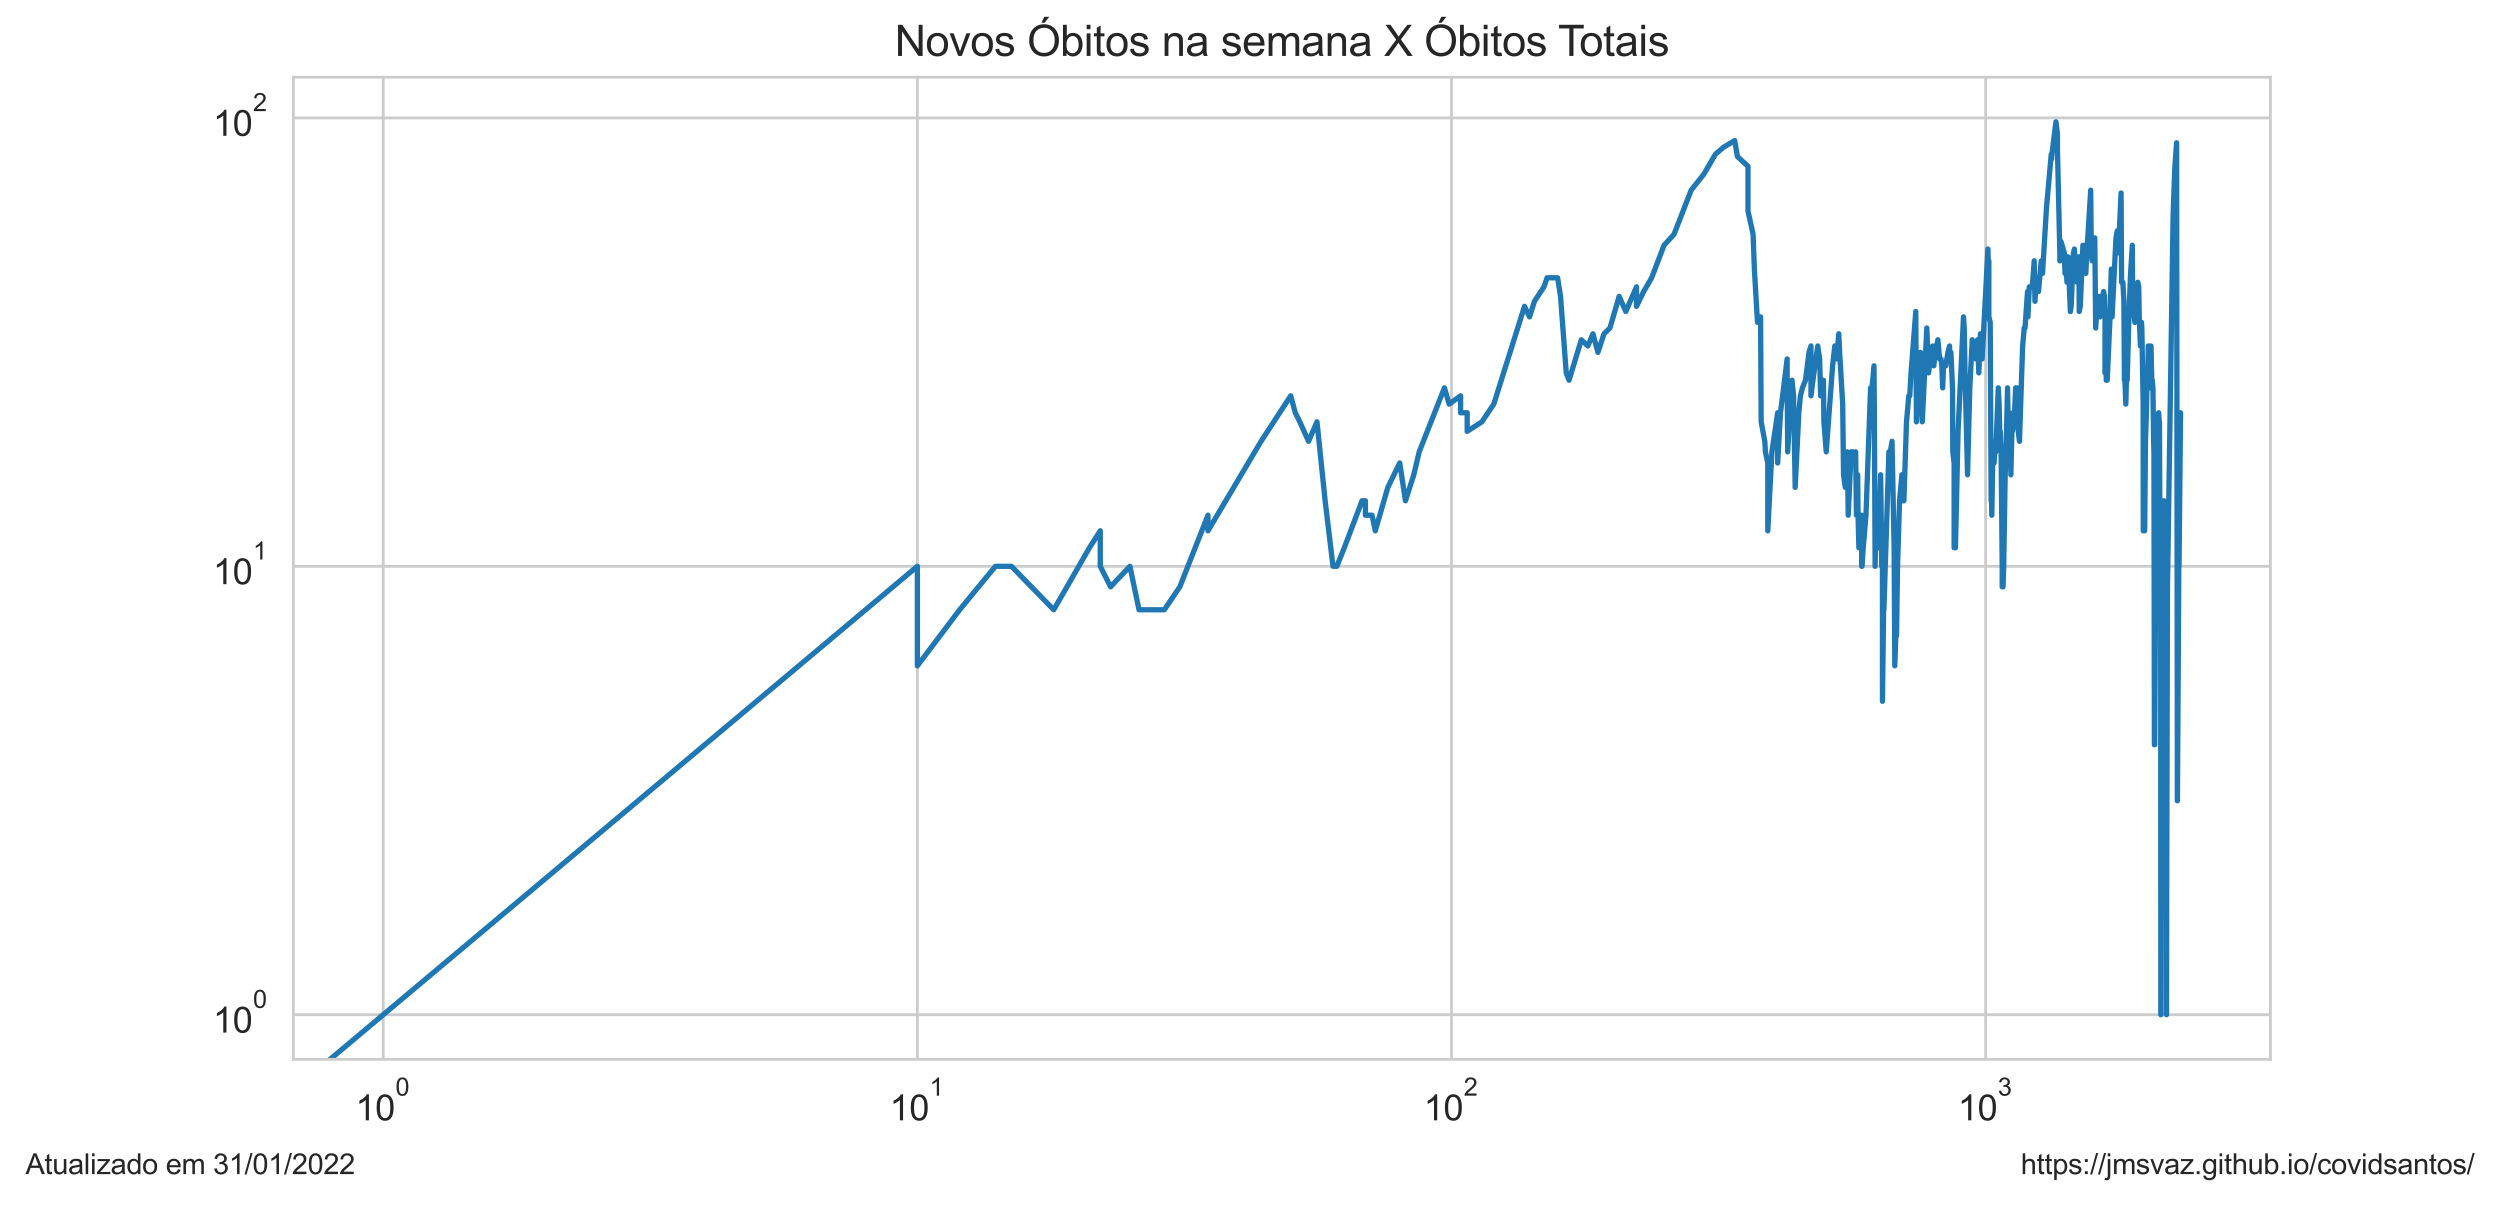 <?xml version="1.0" encoding="utf-8" standalone="no"?>
<!DOCTYPE svg PUBLIC "-//W3C//DTD SVG 1.1//EN"
  "http://www.w3.org/Graphics/SVG/1.1/DTD/svg11.dtd">
<svg xmlns:xlink="http://www.w3.org/1999/xlink" width="705.6pt" height="340.273pt" viewBox="0 0 705.6 340.273" xmlns="http://www.w3.org/2000/svg" version="1.1">
 <defs>
  <style type="text/css">*{stroke-linejoin: round; stroke-linecap: butt}</style>
 </defs>
 <g id="figure_1">
  <g id="patch_1">
   <path d="M 0 340.273 
L 705.6 340.273 
L 705.6 0 
L 0 0 
z
" style="fill: #ffffff"/>
  </g>
  <g id="axes_1">
   <g id="patch_2">
    <path d="M 82.8 298.989 
L 640.8 298.989 
L 640.8 21.789 
L 82.8 21.789 
z
" style="fill: #ffffff"/>
   </g>
   <g id="matplotlib.axis_1">
    <g id="xtick_1">
     <g id="line2d_1">
      <path d="M 108.164 298.989 
L 108.164 21.789 
" clip-path="url(#p5c079006e7)" style="fill: none; stroke: #cccccc; stroke-width: 0.8; stroke-linecap: round"/>
     </g>
     <g id="text_1">
      <!-- $\mathdefault{10^{0}}$ -->
      <g style="fill: #262626" transform="translate(100.314 316.302)scale(0.1 -0.1)">
       <defs>
        <path id="ArialMT-31" d="M 2384 0 
L 1822 0 
L 1822 3584 
Q 1619 3391 1289 3197 
Q 959 3003 697 2906 
L 697 3450 
Q 1169 3672 1522 3987 
Q 1875 4303 2022 4600 
L 2384 4600 
L 2384 0 
z
" transform="scale(0.016)"/>
        <path id="ArialMT-30" d="M 266 2259 
Q 266 3072 433 3567 
Q 600 4063 929 4331 
Q 1259 4600 1759 4600 
Q 2128 4600 2406 4451 
Q 2684 4303 2865 4023 
Q 3047 3744 3150 3342 
Q 3253 2941 3253 2259 
Q 3253 1453 3087 958 
Q 2922 463 2592 192 
Q 2263 -78 1759 -78 
Q 1097 -78 719 397 
Q 266 969 266 2259 
z
M 844 2259 
Q 844 1131 1108 757 
Q 1372 384 1759 384 
Q 2147 384 2411 759 
Q 2675 1134 2675 2259 
Q 2675 3391 2411 3762 
Q 2147 4134 1753 4134 
Q 1366 4134 1134 3806 
Q 844 3388 844 2259 
z
" transform="scale(0.016)"/>
       </defs>
       <use xlink:href="#ArialMT-31" transform="translate(0 0.994)"/>
       <use xlink:href="#ArialMT-30" transform="translate(55.615 0.994)"/>
       <use xlink:href="#ArialMT-30" transform="translate(112.973 70.688)scale(0.7)"/>
      </g>
     </g>
    </g>
    <g id="xtick_2">
     <g id="line2d_2">
      <path d="M 258.917 298.989 
L 258.917 21.789 
" clip-path="url(#p5c079006e7)" style="fill: none; stroke: #cccccc; stroke-width: 0.8; stroke-linecap: round"/>
     </g>
     <g id="text_2">
      <!-- $\mathdefault{10^{1}}$ -->
      <g style="fill: #262626" transform="translate(251.067 316.302)scale(0.1 -0.1)">
       <use xlink:href="#ArialMT-31" transform="translate(0 0.994)"/>
       <use xlink:href="#ArialMT-30" transform="translate(55.615 0.994)"/>
       <use xlink:href="#ArialMT-31" transform="translate(112.973 70.688)scale(0.7)"/>
      </g>
     </g>
    </g>
    <g id="xtick_3">
     <g id="line2d_3">
      <path d="M 409.67 298.989 
L 409.67 21.789 
" clip-path="url(#p5c079006e7)" style="fill: none; stroke: #cccccc; stroke-width: 0.8; stroke-linecap: round"/>
     </g>
     <g id="text_3">
      <!-- $\mathdefault{10^{2}}$ -->
      <g style="fill: #262626" transform="translate(401.82 316.302)scale(0.1 -0.1)">
       <defs>
        <path id="ArialMT-32" d="M 3222 541 
L 3222 0 
L 194 0 
Q 188 203 259 391 
Q 375 700 629 1000 
Q 884 1300 1366 1694 
Q 2113 2306 2375 2664 
Q 2638 3022 2638 3341 
Q 2638 3675 2398 3904 
Q 2159 4134 1775 4134 
Q 1369 4134 1125 3890 
Q 881 3647 878 3216 
L 300 3275 
Q 359 3922 746 4261 
Q 1134 4600 1788 4600 
Q 2447 4600 2831 4234 
Q 3216 3869 3216 3328 
Q 3216 3053 3103 2787 
Q 2991 2522 2730 2228 
Q 2469 1934 1863 1422 
Q 1356 997 1212 845 
Q 1069 694 975 541 
L 3222 541 
z
" transform="scale(0.016)"/>
       </defs>
       <use xlink:href="#ArialMT-31" transform="translate(0 0.994)"/>
       <use xlink:href="#ArialMT-30" transform="translate(55.615 0.994)"/>
       <use xlink:href="#ArialMT-32" transform="translate(112.973 70.688)scale(0.7)"/>
      </g>
     </g>
    </g>
    <g id="xtick_4">
     <g id="line2d_4">
      <path d="M 560.423 298.989 
L 560.423 21.789 
" clip-path="url(#p5c079006e7)" style="fill: none; stroke: #cccccc; stroke-width: 0.8; stroke-linecap: round"/>
     </g>
     <g id="text_4">
      <!-- $\mathdefault{10^{3}}$ -->
      <g style="fill: #262626" transform="translate(552.573 316.302)scale(0.1 -0.1)">
       <defs>
        <path id="ArialMT-33" d="M 269 1209 
L 831 1284 
Q 928 806 1161 595 
Q 1394 384 1728 384 
Q 2125 384 2398 659 
Q 2672 934 2672 1341 
Q 2672 1728 2419 1979 
Q 2166 2231 1775 2231 
Q 1616 2231 1378 2169 
L 1441 2663 
Q 1497 2656 1531 2656 
Q 1891 2656 2178 2843 
Q 2466 3031 2466 3422 
Q 2466 3731 2256 3934 
Q 2047 4138 1716 4138 
Q 1388 4138 1169 3931 
Q 950 3725 888 3313 
L 325 3413 
Q 428 3978 793 4289 
Q 1159 4600 1703 4600 
Q 2078 4600 2393 4439 
Q 2709 4278 2876 4000 
Q 3044 3722 3044 3409 
Q 3044 3113 2884 2869 
Q 2725 2625 2413 2481 
Q 2819 2388 3044 2092 
Q 3269 1797 3269 1353 
Q 3269 753 2831 336 
Q 2394 -81 1725 -81 
Q 1122 -81 723 278 
Q 325 638 269 1209 
z
" transform="scale(0.016)"/>
       </defs>
       <use xlink:href="#ArialMT-31" transform="translate(0 0.994)"/>
       <use xlink:href="#ArialMT-30" transform="translate(55.615 0.994)"/>
       <use xlink:href="#ArialMT-33" transform="translate(112.973 70.688)scale(0.7)"/>
      </g>
     </g>
    </g>
    <g id="xtick_5"/>
    <g id="xtick_6"/>
    <g id="xtick_7"/>
    <g id="xtick_8"/>
    <g id="xtick_9"/>
    <g id="xtick_10"/>
    <g id="xtick_11"/>
    <g id="xtick_12"/>
    <g id="xtick_13"/>
    <g id="xtick_14"/>
    <g id="xtick_15"/>
    <g id="xtick_16"/>
    <g id="xtick_17"/>
    <g id="xtick_18"/>
    <g id="xtick_19"/>
    <g id="xtick_20"/>
    <g id="xtick_21"/>
    <g id="xtick_22"/>
    <g id="xtick_23"/>
    <g id="xtick_24"/>
    <g id="xtick_25"/>
    <g id="xtick_26"/>
    <g id="xtick_27"/>
    <g id="xtick_28"/>
    <g id="xtick_29"/>
    <g id="xtick_30"/>
    <g id="xtick_31"/>
    <g id="xtick_32"/>
    <g id="xtick_33"/>
   </g>
   <g id="matplotlib.axis_2">
    <g id="ytick_1">
     <g id="line2d_5">
      <path d="M 82.8 286.389 
L 640.8 286.389 
" clip-path="url(#p5c079006e7)" style="fill: none; stroke: #cccccc; stroke-width: 0.8; stroke-linecap: round"/>
     </g>
     <g id="text_5">
      <!-- $\mathdefault{10^{0}}$ -->
      <g style="fill: #262626" transform="translate(60.1 291.546)scale(0.1 -0.1)">
       <use xlink:href="#ArialMT-31" transform="translate(0 0.994)"/>
       <use xlink:href="#ArialMT-30" transform="translate(55.615 0.994)"/>
       <use xlink:href="#ArialMT-30" transform="translate(112.973 70.688)scale(0.7)"/>
      </g>
     </g>
    </g>
    <g id="ytick_2">
     <g id="line2d_6">
      <path d="M 82.8 159.834 
L 640.8 159.834 
" clip-path="url(#p5c079006e7)" style="fill: none; stroke: #cccccc; stroke-width: 0.8; stroke-linecap: round"/>
     </g>
     <g id="text_6">
      <!-- $\mathdefault{10^{1}}$ -->
      <g style="fill: #262626" transform="translate(60.1 164.99)scale(0.1 -0.1)">
       <use xlink:href="#ArialMT-31" transform="translate(0 0.994)"/>
       <use xlink:href="#ArialMT-30" transform="translate(55.615 0.994)"/>
       <use xlink:href="#ArialMT-31" transform="translate(112.973 70.688)scale(0.7)"/>
      </g>
     </g>
    </g>
    <g id="ytick_3">
     <g id="line2d_7">
      <path d="M 82.8 33.279 
L 640.8 33.279 
" clip-path="url(#p5c079006e7)" style="fill: none; stroke: #cccccc; stroke-width: 0.8; stroke-linecap: round"/>
     </g>
     <g id="text_7">
      <!-- $\mathdefault{10^{2}}$ -->
      <g style="fill: #262626" transform="translate(60.1 38.435)scale(0.1 -0.1)">
       <use xlink:href="#ArialMT-31" transform="translate(0 0.994)"/>
       <use xlink:href="#ArialMT-30" transform="translate(55.615 0.994)"/>
       <use xlink:href="#ArialMT-32" transform="translate(112.973 70.688)scale(0.7)"/>
      </g>
     </g>
    </g>
    <g id="ytick_4"/>
    <g id="ytick_5"/>
    <g id="ytick_6"/>
    <g id="ytick_7"/>
    <g id="ytick_8"/>
    <g id="ytick_9"/>
    <g id="ytick_10"/>
    <g id="ytick_11"/>
    <g id="ytick_12"/>
    <g id="ytick_13"/>
    <g id="ytick_14"/>
    <g id="ytick_15"/>
    <g id="ytick_16"/>
    <g id="ytick_17"/>
    <g id="ytick_18"/>
    <g id="ytick_19"/>
    <g id="ytick_20"/>
    <g id="ytick_21"/>
   </g>
   <g id="line2d_8">
    <path d="M 42.786 341.273 
L 258.917 159.834 
L 258.917 187.91 
L 270.853 172.099 
L 280.946 159.834 
L 280.946 159.834 
L 285.463 159.834 
L 297.4 172.099 
L 307.492 154.596 
L 310.538 149.813 
L 310.538 159.834 
L 313.448 165.625 
L 313.448 165.625 
L 318.907 159.834 
L 321.475 172.099 
L 328.625 172.099 
L 332.991 165.625 
L 340.937 145.414 
L 340.937 149.813 
L 340.937 149.813 
L 355.919 124.556 
L 364.288 111.716 
L 365.585 116.499 
L 366.856 119.056 
L 369.327 124.556 
L 371.708 119.056 
L 374.006 141.341 
L 376.225 159.834 
L 377.307 159.834 
L 379.42 154.596 
L 384.42 141.341 
L 385.376 141.341 
L 385.376 145.414 
L 387.246 145.414 
L 388.162 149.813 
L 391.702 137.549 
L 395.06 130.67 
L 396.677 141.341 
L 399.029 134.002 
L 400.552 127.528 
L 407.675 109.473 
L 409.012 114.056 
L 412.237 111.716 
L 412.237 116.499 
L 414.099 116.499 
L 414.099 121.737 
L 418.248 119.056 
L 421.606 114.056 
L 430.281 86.46 
L 431.699 89.431 
L 433.087 85.032 
L 435.778 80.959 
L 436.651 78.402 
L 439.618 78.402 
L 440.441 83.64 
L 442.058 105.243 
L 442.852 107.317 
L 446.308 95.905 
L 448.153 97.65 
L 449.592 94.214 
L 451 99.452 
L 452.718 94.214 
L 454.393 92.573 
L 456.986 83.64 
L 458.866 87.925 
L 461.883 80.959 
L 461.883 86.46 
L 463.916 82.283 
L 466.164 78.402 
L 469.66 69.22 
L 472.479 66.137 
L 477.313 53.673 
L 480.939 49.091 
L 480.939 49.091 
L 484.165 43.52 
L 486.433 41.569 
L 489.599 39.684 
L 490.367 44.186 
L 493.352 46.935 
L 493.352 59.553 
L 493.352 59.553 
L 494.795 66.137 
L 495.151 75.959 
L 496.032 90.98 
L 496.901 89.431 
L 497.074 119.056 
L 497.074 119.056 
L 498.099 124.556 
L 498.269 127.528 
L 498.942 130.67 
L 498.942 149.813 
L 500.104 127.528 
L 500.104 127.528 
L 501.729 116.499 
L 501.729 130.67 
L 502.526 116.499 
L 504.401 101.315 
L 504.401 105.243 
L 504.401 105.243 
L 504.555 127.528 
L 505.014 119.056 
L 505.773 107.317 
L 506.224 111.716 
L 506.672 137.549 
L 507.705 116.499 
L 507.705 116.499 
L 508.143 111.716 
L 508.723 109.473 
L 509.582 107.317 
L 510.571 99.452 
L 511.13 97.65 
L 511.13 111.716 
L 511.13 111.716 
L 511.958 105.243 
L 513.047 97.65 
L 513.585 101.315 
L 513.852 111.716 
L 514.516 109.473 
L 514.516 109.473 
L 514.647 107.317 
L 514.779 119.056 
L 515.433 127.528 
L 517.231 103.244 
L 517.861 97.65 
L 518.36 99.452 
L 518.36 99.452 
L 518.36 101.315 
L 518.98 94.214 
L 519.226 99.452 
L 520.08 114.056 
L 520.322 134.002 
L 520.322 134.002 
L 520.804 137.549 
L 521.4 127.528 
L 521.638 145.414 
L 522.461 127.528 
L 522.461 127.528 
L 522.927 127.528 
L 523.39 130.67 
L 523.735 127.528 
L 523.964 145.414 
L 524.306 134.002 
L 524.419 145.414 
L 524.646 154.596 
L 525.209 145.414 
L 525.209 149.813 
L 525.433 145.414 
L 525.433 159.834 
L 525.544 159.834 
L 525.878 154.596 
L 526.65 145.414 
L 527.953 109.473 
L 528.168 109.473 
L 528.168 109.473 
L 528.168 111.716 
L 528.914 103.244 
L 529.019 116.499 
L 529.231 159.834 
L 529.231 159.834 
L 529.441 149.813 
L 530.069 154.596 
L 530.276 149.813 
L 530.793 134.002 
L 530.896 141.341 
L 531.101 159.834 
L 531.306 159.834 
L 531.306 197.931 
L 531.713 165.625 
L 531.713 172.099 
L 533.119 127.528 
L 533.416 130.67 
L 533.416 130.67 
L 533.515 127.528 
L 534.007 124.556 
L 534.593 154.596 
L 534.787 187.91 
L 535.077 179.438 
L 535.269 179.438 
L 535.557 159.834 
L 536.129 141.341 
L 536.79 134.002 
L 536.79 141.341 
L 536.883 141.341 
L 537.351 141.341 
L 538.092 119.056 
L 538.733 111.716 
L 539.006 111.716 
L 539.006 111.716 
L 539.368 105.243 
L 540.709 87.925 
L 540.886 119.056 
L 540.886 119.056 
L 542.023 99.452 
L 542.541 119.056 
L 543.819 92.573 
L 543.819 92.573 
L 544.323 105.243 
L 545.072 99.452 
L 545.485 97.65 
L 545.813 103.244 
L 546.302 97.65 
L 546.302 99.452 
L 546.302 99.452 
L 546.949 95.905 
L 547.43 101.315 
L 547.828 101.315 
L 548.065 103.244 
L 548.302 109.473 
L 548.538 103.244 
L 549.163 103.244 
L 549.782 99.452 
L 550.243 97.65 
L 550.319 101.315 
L 550.624 99.452 
L 551.079 109.473 
L 551.154 127.528 
L 551.53 130.67 
L 551.53 154.596 
L 551.53 154.596 
L 551.904 154.596 
L 552.646 121.737 
L 554.176 89.431 
L 554.176 89.431 
L 554.392 92.573 
L 554.607 105.243 
L 555.318 134.002 
L 555.952 109.473 
L 555.952 109.473 
L 556.65 95.905 
L 556.719 99.452 
L 557.477 97.65 
L 557.682 101.315 
L 558.158 95.905 
L 558.158 95.905 
L 558.496 105.243 
L 558.966 94.214 
L 559.433 101.315 
L 561.074 70.288 
L 561.204 75.959 
L 561.333 73.62 
L 561.333 73.62 
L 561.333 89.431 
L 561.719 90.98 
L 561.975 141.341 
L 562.103 141.341 
L 562.167 145.414 
L 562.167 145.414 
L 562.421 130.67 
L 562.801 130.67 
L 563.179 124.556 
L 563.305 124.556 
L 563.305 127.528 
L 563.305 127.528 
L 563.99 109.473 
L 564.238 114.056 
L 564.484 124.556 
L 564.546 121.737 
L 564.546 121.737 
L 564.791 127.528 
L 565.097 159.834 
L 565.097 165.625 
L 565.097 165.625 
L 565.34 165.625 
L 565.522 159.834 
L 565.945 134.002 
L 566.185 127.528 
L 566.603 109.473 
L 566.603 109.473 
L 566.782 119.056 
L 567.255 116.499 
L 567.432 119.056 
L 567.549 134.002 
L 567.549 134.002 
L 567.842 121.737 
L 567.959 121.737 
L 568.482 119.056 
L 568.886 109.473 
L 569.001 109.473 
L 569.001 109.473 
L 569.116 116.499 
L 569.402 109.473 
L 569.63 121.737 
L 569.97 124.556 
L 570.87 97.65 
L 571.315 92.573 
L 571.536 92.573 
L 572.25 82.283 
L 572.359 89.431 
L 572.74 80.959 
L 573.602 80.959 
L 574.136 73.62 
L 574.348 85.032 
L 574.717 78.402 
L 574.927 82.283 
L 575.346 82.283 
L 576.123 73.62 
L 576.483 77.167 
L 577.6 58.673 
L 578.946 43.52 
L 579.044 44.861 
L 579.143 43.52 
L 580.265 34.389 
L 580.698 37.862 
L 580.698 42.211 
L 581.367 71.376 
L 581.367 73.62 
L 581.699 68.173 
L 582.639 71.376 
L 582.825 77.167 
L 582.918 74.777 
L 583.15 75.959 
L 583.381 79.665 
L 583.657 72.486 
L 583.84 75.959 
L 584.342 87.925 
L 584.569 86.46 
L 585.199 71.376 
L 585.468 70.288 
L 585.869 77.167 
L 586.267 79.665 
L 586.75 72.486 
L 586.838 87.925 
L 587.143 86.46 
L 587.879 69.22 
L 588.008 69.22 
L 588.094 70.288 
L 588.479 70.288 
L 588.692 77.167 
L 588.989 71.376 
L 590.08 53.673 
L 590.246 70.288 
L 590.495 73.62 
L 590.743 72.486 
L 591.235 67.146 
L 591.48 92.573 
L 591.765 87.925 
L 591.846 85.032 
L 592.088 85.032 
L 592.37 83.64 
L 592.691 89.431 
L 593.05 85.032 
L 593.209 87.925 
L 593.447 83.64 
L 593.723 82.283 
L 593.959 83.64 
L 594.115 89.431 
L 594.115 105.243 
L 594.311 103.244 
L 594.467 99.452 
L 594.467 107.317 
L 594.739 107.317 
L 595.471 90.98 
L 595.891 75.959 
L 596.043 77.167 
L 596.119 89.431 
L 597.211 67.146 
L 597.583 65.147 
L 597.768 71.376 
L 598.027 68.173 
L 598.027 68.173 
L 598.651 54.476 
L 598.797 79.665 
L 599.16 79.665 
L 599.449 85.032 
L 599.449 85.032 
L 599.593 107.317 
L 599.737 107.317 
L 599.988 114.056 
L 600.309 101.315 
L 600.38 107.317 
L 600.38 107.317 
L 600.912 87.925 
L 601.334 77.167 
L 601.822 69.22 
L 601.892 79.665 
L 601.892 79.665 
L 602.204 87.925 
L 602.549 90.98 
L 603.063 89.431 
L 603.369 79.665 
L 603.369 79.665 
L 603.641 80.959 
L 603.776 89.431 
L 604.113 97.65 
L 604.414 90.98 
L 604.515 92.573 
L 604.515 92.573 
L 604.881 114.056 
L 604.914 149.813 
L 604.914 149.813 
L 605.08 145.414 
L 605.146 149.813 
L 605.311 149.813 
L 605.541 124.556 
L 605.541 124.556 
L 605.804 116.499 
L 606.033 105.243 
L 606.098 109.473 
L 606.326 97.65 
L 606.552 97.65 
L 606.552 97.65 
L 606.617 109.473 
L 606.843 109.473 
L 607.1 97.65 
L 607.357 109.473 
L 607.357 109.473 
L 607.452 107.317 
L 607.644 109.473 
L 607.834 124.556 
L 607.93 127.528 
L 607.93 127.528 
L 608.025 187.91 
L 608.056 210.196 
L 608.119 197.931 
L 608.151 197.931 
L 608.151 210.196 
L 608.466 149.813 
L 608.78 121.737 
L 608.842 130.67 
L 608.842 130.67 
L 609.247 116.499 
L 609.433 119.056 
L 609.495 119.056 
L 609.495 119.056 
L 609.681 172.099 
L 609.835 159.834 
L 609.865 286.389 
L 609.896 286.389 
L 610.08 210.196 
L 610.111 210.196 
L 610.111 210.196 
L 610.234 172.099 
L 610.264 187.91 
L 610.295 187.91 
L 610.295 187.91 
L 610.295 248.292 
L 610.325 248.292 
L 610.66 149.813 
L 610.752 141.341 
L 610.964 226.007 
L 611.024 210.196 
L 611.115 197.931 
L 611.115 226.007 
L 611.205 187.91 
L 611.416 159.834 
L 611.476 197.931 
L 611.476 286.389 
L 611.536 248.292 
L 611.746 165.625 
L 613.34 60.447 
L 613.806 47.644 
L 614.325 40.305 
L 614.526 210.196 
L 614.526 226.007 
L 614.554 226.007 
L 614.983 154.596 
L 615.011 159.834 
L 615.436 116.499 
L 615.436 116.499 
" clip-path="url(#p5c079006e7)" style="fill: none; stroke: #1f77b4; stroke-width: 1.5; stroke-linecap: round"/>
   </g>
   <g id="patch_3">
    <path d="M 82.8 298.989 
L 82.8 21.789 
" style="fill: none; stroke: #cccccc; stroke-width: 0.8; stroke-linejoin: miter; stroke-linecap: square"/>
   </g>
   <g id="patch_4">
    <path d="M 640.8 298.989 
L 640.8 21.789 
" style="fill: none; stroke: #cccccc; stroke-width: 0.8; stroke-linejoin: miter; stroke-linecap: square"/>
   </g>
   <g id="patch_5">
    <path d="M 82.8 298.989 
L 640.8 298.989 
" style="fill: none; stroke: #cccccc; stroke-width: 0.8; stroke-linejoin: miter; stroke-linecap: square"/>
   </g>
   <g id="patch_6">
    <path d="M 82.8 21.789 
L 640.8 21.789 
" style="fill: none; stroke: #cccccc; stroke-width: 0.8; stroke-linejoin: miter; stroke-linecap: square"/>
   </g>
   <g id="text_8">
    <!-- Novos Óbitos na semana X Óbitos Totais -->
    <g style="fill: #262626" transform="translate(252.528 15.789)scale(0.12 -0.12)">
     <defs>
      <path id="ArialMT-4e" d="M 488 0 
L 488 4581 
L 1109 4581 
L 3516 984 
L 3516 4581 
L 4097 4581 
L 4097 0 
L 3475 0 
L 1069 3600 
L 1069 0 
L 488 0 
z
" transform="scale(0.016)"/>
      <path id="ArialMT-6f" d="M 213 1659 
Q 213 2581 725 3025 
Q 1153 3394 1769 3394 
Q 2453 3394 2887 2945 
Q 3322 2497 3322 1706 
Q 3322 1066 3130 698 
Q 2938 331 2570 128 
Q 2203 -75 1769 -75 
Q 1072 -75 642 372 
Q 213 819 213 1659 
z
M 791 1659 
Q 791 1022 1069 705 
Q 1347 388 1769 388 
Q 2188 388 2466 706 
Q 2744 1025 2744 1678 
Q 2744 2294 2464 2611 
Q 2184 2928 1769 2928 
Q 1347 2928 1069 2612 
Q 791 2297 791 1659 
z
" transform="scale(0.016)"/>
      <path id="ArialMT-76" d="M 1344 0 
L 81 3319 
L 675 3319 
L 1388 1331 
Q 1503 1009 1600 663 
Q 1675 925 1809 1294 
L 2547 3319 
L 3125 3319 
L 1869 0 
L 1344 0 
z
" transform="scale(0.016)"/>
      <path id="ArialMT-73" d="M 197 991 
L 753 1078 
Q 800 744 1014 566 
Q 1228 388 1613 388 
Q 2000 388 2187 545 
Q 2375 703 2375 916 
Q 2375 1106 2209 1216 
Q 2094 1291 1634 1406 
Q 1016 1563 777 1677 
Q 538 1791 414 1992 
Q 291 2194 291 2438 
Q 291 2659 392 2848 
Q 494 3038 669 3163 
Q 800 3259 1026 3326 
Q 1253 3394 1513 3394 
Q 1903 3394 2198 3281 
Q 2494 3169 2634 2976 
Q 2775 2784 2828 2463 
L 2278 2388 
Q 2241 2644 2061 2787 
Q 1881 2931 1553 2931 
Q 1166 2931 1000 2803 
Q 834 2675 834 2503 
Q 834 2394 903 2306 
Q 972 2216 1119 2156 
Q 1203 2125 1616 2013 
Q 2213 1853 2448 1751 
Q 2684 1650 2818 1456 
Q 2953 1263 2953 975 
Q 2953 694 2789 445 
Q 2625 197 2315 61 
Q 2006 -75 1616 -75 
Q 969 -75 630 194 
Q 291 463 197 991 
z
" transform="scale(0.016)"/>
      <path id="ArialMT-20" transform="scale(0.016)"/>
      <path id="ArialMT-d3" d="M 309 2231 
Q 309 3372 921 4017 
Q 1534 4663 2503 4663 
Q 3138 4663 3647 4359 
Q 4156 4056 4423 3514 
Q 4691 2972 4691 2284 
Q 4691 1588 4409 1038 
Q 4128 488 3612 205 
Q 3097 -78 2500 -78 
Q 1853 -78 1343 234 
Q 834 547 571 1087 
Q 309 1628 309 2231 
z
M 934 2222 
Q 934 1394 1379 917 
Q 1825 441 2497 441 
Q 3181 441 3623 922 
Q 4066 1403 4066 2288 
Q 4066 2847 3877 3264 
Q 3688 3681 3323 3911 
Q 2959 4141 2506 4141 
Q 1863 4141 1398 3698 
Q 934 3256 934 2222 
z
M 2118 4883 
L 2533 5758 
L 3271 5758 
L 2583 4883 
L 2118 4883 
z
" transform="scale(0.016)"/>
      <path id="ArialMT-62" d="M 941 0 
L 419 0 
L 419 4581 
L 981 4581 
L 981 2947 
Q 1338 3394 1891 3394 
Q 2197 3394 2470 3270 
Q 2744 3147 2920 2923 
Q 3097 2700 3197 2384 
Q 3297 2069 3297 1709 
Q 3297 856 2875 390 
Q 2453 -75 1863 -75 
Q 1275 -75 941 416 
L 941 0 
z
M 934 1684 
Q 934 1088 1097 822 
Q 1363 388 1816 388 
Q 2184 388 2453 708 
Q 2722 1028 2722 1663 
Q 2722 2313 2464 2622 
Q 2206 2931 1841 2931 
Q 1472 2931 1203 2611 
Q 934 2291 934 1684 
z
" transform="scale(0.016)"/>
      <path id="ArialMT-69" d="M 425 3934 
L 425 4581 
L 988 4581 
L 988 3934 
L 425 3934 
z
M 425 0 
L 425 3319 
L 988 3319 
L 988 0 
L 425 0 
z
" transform="scale(0.016)"/>
      <path id="ArialMT-74" d="M 1650 503 
L 1731 6 
Q 1494 -44 1306 -44 
Q 1000 -44 831 53 
Q 663 150 594 308 
Q 525 466 525 972 
L 525 2881 
L 113 2881 
L 113 3319 
L 525 3319 
L 525 4141 
L 1084 4478 
L 1084 3319 
L 1650 3319 
L 1650 2881 
L 1084 2881 
L 1084 941 
Q 1084 700 1114 631 
Q 1144 563 1211 522 
Q 1278 481 1403 481 
Q 1497 481 1650 503 
z
" transform="scale(0.016)"/>
      <path id="ArialMT-6e" d="M 422 0 
L 422 3319 
L 928 3319 
L 928 2847 
Q 1294 3394 1984 3394 
Q 2284 3394 2536 3286 
Q 2788 3178 2913 3003 
Q 3038 2828 3088 2588 
Q 3119 2431 3119 2041 
L 3119 0 
L 2556 0 
L 2556 2019 
Q 2556 2363 2490 2533 
Q 2425 2703 2258 2804 
Q 2091 2906 1866 2906 
Q 1506 2906 1245 2678 
Q 984 2450 984 1813 
L 984 0 
L 422 0 
z
" transform="scale(0.016)"/>
      <path id="ArialMT-61" d="M 2588 409 
Q 2275 144 1986 34 
Q 1697 -75 1366 -75 
Q 819 -75 525 192 
Q 231 459 231 875 
Q 231 1119 342 1320 
Q 453 1522 633 1644 
Q 813 1766 1038 1828 
Q 1203 1872 1538 1913 
Q 2219 1994 2541 2106 
Q 2544 2222 2544 2253 
Q 2544 2597 2384 2738 
Q 2169 2928 1744 2928 
Q 1347 2928 1158 2789 
Q 969 2650 878 2297 
L 328 2372 
Q 403 2725 575 2942 
Q 747 3159 1072 3276 
Q 1397 3394 1825 3394 
Q 2250 3394 2515 3294 
Q 2781 3194 2906 3042 
Q 3031 2891 3081 2659 
Q 3109 2516 3109 2141 
L 3109 1391 
Q 3109 606 3145 398 
Q 3181 191 3288 0 
L 2700 0 
Q 2613 175 2588 409 
z
M 2541 1666 
Q 2234 1541 1622 1453 
Q 1275 1403 1131 1340 
Q 988 1278 909 1158 
Q 831 1038 831 891 
Q 831 666 1001 516 
Q 1172 366 1500 366 
Q 1825 366 2078 508 
Q 2331 650 2450 897 
Q 2541 1088 2541 1459 
L 2541 1666 
z
" transform="scale(0.016)"/>
      <path id="ArialMT-65" d="M 2694 1069 
L 3275 997 
Q 3138 488 2766 206 
Q 2394 -75 1816 -75 
Q 1088 -75 661 373 
Q 234 822 234 1631 
Q 234 2469 665 2931 
Q 1097 3394 1784 3394 
Q 2450 3394 2872 2941 
Q 3294 2488 3294 1666 
Q 3294 1616 3291 1516 
L 816 1516 
Q 847 969 1125 678 
Q 1403 388 1819 388 
Q 2128 388 2347 550 
Q 2566 713 2694 1069 
z
M 847 1978 
L 2700 1978 
Q 2663 2397 2488 2606 
Q 2219 2931 1791 2931 
Q 1403 2931 1139 2672 
Q 875 2413 847 1978 
z
" transform="scale(0.016)"/>
      <path id="ArialMT-6d" d="M 422 0 
L 422 3319 
L 925 3319 
L 925 2853 
Q 1081 3097 1340 3245 
Q 1600 3394 1931 3394 
Q 2300 3394 2536 3241 
Q 2772 3088 2869 2813 
Q 3263 3394 3894 3394 
Q 4388 3394 4653 3120 
Q 4919 2847 4919 2278 
L 4919 0 
L 4359 0 
L 4359 2091 
Q 4359 2428 4304 2576 
Q 4250 2725 4106 2815 
Q 3963 2906 3769 2906 
Q 3419 2906 3187 2673 
Q 2956 2441 2956 1928 
L 2956 0 
L 2394 0 
L 2394 2156 
Q 2394 2531 2256 2718 
Q 2119 2906 1806 2906 
Q 1569 2906 1367 2781 
Q 1166 2656 1075 2415 
Q 984 2175 984 1722 
L 984 0 
L 422 0 
z
" transform="scale(0.016)"/>
      <path id="ArialMT-58" d="M 28 0 
L 1800 2388 
L 238 4581 
L 959 4581 
L 1791 3406 
Q 2050 3041 2159 2844 
Q 2313 3094 2522 3366 
L 3444 4581 
L 4103 4581 
L 2494 2422 
L 4228 0 
L 3478 0 
L 2325 1634 
Q 2228 1775 2125 1941 
Q 1972 1691 1906 1597 
L 756 0 
L 28 0 
z
" transform="scale(0.016)"/>
      <path id="ArialMT-54" d="M 1659 0 
L 1659 4041 
L 150 4041 
L 150 4581 
L 3781 4581 
L 3781 4041 
L 2266 4041 
L 2266 0 
L 1659 0 
z
" transform="scale(0.016)"/>
     </defs>
     <use xlink:href="#ArialMT-4e"/>
     <use xlink:href="#ArialMT-6f" x="72.217"/>
     <use xlink:href="#ArialMT-76" x="127.832"/>
     <use xlink:href="#ArialMT-6f" x="177.832"/>
     <use xlink:href="#ArialMT-73" x="233.447"/>
     <use xlink:href="#ArialMT-20" x="283.447"/>
     <use xlink:href="#ArialMT-d3" x="311.23"/>
     <use xlink:href="#ArialMT-62" x="389.014"/>
     <use xlink:href="#ArialMT-69" x="444.629"/>
     <use xlink:href="#ArialMT-74" x="466.846"/>
     <use xlink:href="#ArialMT-6f" x="494.629"/>
     <use xlink:href="#ArialMT-73" x="550.244"/>
     <use xlink:href="#ArialMT-20" x="600.244"/>
     <use xlink:href="#ArialMT-6e" x="628.027"/>
     <use xlink:href="#ArialMT-61" x="683.643"/>
     <use xlink:href="#ArialMT-20" x="739.258"/>
     <use xlink:href="#ArialMT-73" x="767.041"/>
     <use xlink:href="#ArialMT-65" x="817.041"/>
     <use xlink:href="#ArialMT-6d" x="872.656"/>
     <use xlink:href="#ArialMT-61" x="955.957"/>
     <use xlink:href="#ArialMT-6e" x="1011.572"/>
     <use xlink:href="#ArialMT-61" x="1067.188"/>
     <use xlink:href="#ArialMT-20" x="1122.803"/>
     <use xlink:href="#ArialMT-58" x="1150.586"/>
     <use xlink:href="#ArialMT-20" x="1217.285"/>
     <use xlink:href="#ArialMT-d3" x="1245.068"/>
     <use xlink:href="#ArialMT-62" x="1322.852"/>
     <use xlink:href="#ArialMT-69" x="1378.467"/>
     <use xlink:href="#ArialMT-74" x="1400.684"/>
     <use xlink:href="#ArialMT-6f" x="1428.467"/>
     <use xlink:href="#ArialMT-73" x="1484.082"/>
     <use xlink:href="#ArialMT-20" x="1534.082"/>
     <use xlink:href="#ArialMT-54" x="1560.115"/>
     <use xlink:href="#ArialMT-6f" x="1610.074"/>
     <use xlink:href="#ArialMT-74" x="1665.689"/>
     <use xlink:href="#ArialMT-61" x="1693.473"/>
     <use xlink:href="#ArialMT-69" x="1749.088"/>
     <use xlink:href="#ArialMT-73" x="1771.305"/>
    </g>
   </g>
  </g>
  <g id="text_9">
   <!-- Atualizado em 31/01/2022 -->
   <g style="fill: #262626" transform="translate(7.2 331.389)scale(0.08 -0.08)">
    <defs>
     <path id="ArialMT-41" d="M -9 0 
L 1750 4581 
L 2403 4581 
L 4278 0 
L 3588 0 
L 3053 1388 
L 1138 1388 
L 634 0 
L -9 0 
z
M 1313 1881 
L 2866 1881 
L 2388 3150 
Q 2169 3728 2063 4100 
Q 1975 3659 1816 3225 
L 1313 1881 
z
" transform="scale(0.016)"/>
     <path id="ArialMT-75" d="M 2597 0 
L 2597 488 
Q 2209 -75 1544 -75 
Q 1250 -75 995 37 
Q 741 150 617 320 
Q 494 491 444 738 
Q 409 903 409 1263 
L 409 3319 
L 972 3319 
L 972 1478 
Q 972 1038 1006 884 
Q 1059 663 1231 536 
Q 1403 409 1656 409 
Q 1909 409 2131 539 
Q 2353 669 2445 892 
Q 2538 1116 2538 1541 
L 2538 3319 
L 3100 3319 
L 3100 0 
L 2597 0 
z
" transform="scale(0.016)"/>
     <path id="ArialMT-6c" d="M 409 0 
L 409 4581 
L 972 4581 
L 972 0 
L 409 0 
z
" transform="scale(0.016)"/>
     <path id="ArialMT-7a" d="M 125 0 
L 125 456 
L 2238 2881 
Q 1878 2863 1603 2863 
L 250 2863 
L 250 3319 
L 2963 3319 
L 2963 2947 
L 1166 841 
L 819 456 
Q 1197 484 1528 484 
L 3063 484 
L 3063 0 
L 125 0 
z
" transform="scale(0.016)"/>
     <path id="ArialMT-64" d="M 2575 0 
L 2575 419 
Q 2259 -75 1647 -75 
Q 1250 -75 917 144 
Q 584 363 401 755 
Q 219 1147 219 1656 
Q 219 2153 384 2558 
Q 550 2963 881 3178 
Q 1213 3394 1622 3394 
Q 1922 3394 2156 3267 
Q 2391 3141 2538 2938 
L 2538 4581 
L 3097 4581 
L 3097 0 
L 2575 0 
z
M 797 1656 
Q 797 1019 1065 703 
Q 1334 388 1700 388 
Q 2069 388 2326 689 
Q 2584 991 2584 1609 
Q 2584 2291 2321 2609 
Q 2059 2928 1675 2928 
Q 1300 2928 1048 2622 
Q 797 2316 797 1656 
z
" transform="scale(0.016)"/>
     <path id="ArialMT-2f" d="M 0 -78 
L 1328 4659 
L 1778 4659 
L 453 -78 
L 0 -78 
z
" transform="scale(0.016)"/>
    </defs>
    <use xlink:href="#ArialMT-41"/>
    <use xlink:href="#ArialMT-74" x="66.699"/>
    <use xlink:href="#ArialMT-75" x="94.482"/>
    <use xlink:href="#ArialMT-61" x="150.098"/>
    <use xlink:href="#ArialMT-6c" x="205.713"/>
    <use xlink:href="#ArialMT-69" x="227.93"/>
    <use xlink:href="#ArialMT-7a" x="250.146"/>
    <use xlink:href="#ArialMT-61" x="300.146"/>
    <use xlink:href="#ArialMT-64" x="355.762"/>
    <use xlink:href="#ArialMT-6f" x="411.377"/>
    <use xlink:href="#ArialMT-20" x="466.992"/>
    <use xlink:href="#ArialMT-65" x="494.775"/>
    <use xlink:href="#ArialMT-6d" x="550.391"/>
    <use xlink:href="#ArialMT-20" x="633.691"/>
    <use xlink:href="#ArialMT-33" x="661.475"/>
    <use xlink:href="#ArialMT-31" x="717.09"/>
    <use xlink:href="#ArialMT-2f" x="772.705"/>
    <use xlink:href="#ArialMT-30" x="800.488"/>
    <use xlink:href="#ArialMT-31" x="856.104"/>
    <use xlink:href="#ArialMT-2f" x="911.719"/>
    <use xlink:href="#ArialMT-32" x="939.502"/>
    <use xlink:href="#ArialMT-30" x="995.117"/>
    <use xlink:href="#ArialMT-32" x="1050.732"/>
    <use xlink:href="#ArialMT-32" x="1106.348"/>
   </g>
  </g>
  <g id="text_10">
   <!-- https://jmsvaz.github.io/covidsantos/ -->
   <g style="fill: #262626" transform="translate(570.345 331.389)scale(0.08 -0.08)">
    <defs>
     <path id="ArialMT-68" d="M 422 0 
L 422 4581 
L 984 4581 
L 984 2938 
Q 1378 3394 1978 3394 
Q 2347 3394 2619 3248 
Q 2891 3103 3008 2847 
Q 3125 2591 3125 2103 
L 3125 0 
L 2563 0 
L 2563 2103 
Q 2563 2525 2380 2717 
Q 2197 2909 1863 2909 
Q 1613 2909 1392 2779 
Q 1172 2650 1078 2428 
Q 984 2206 984 1816 
L 984 0 
L 422 0 
z
" transform="scale(0.016)"/>
     <path id="ArialMT-70" d="M 422 -1272 
L 422 3319 
L 934 3319 
L 934 2888 
Q 1116 3141 1344 3267 
Q 1572 3394 1897 3394 
Q 2322 3394 2647 3175 
Q 2972 2956 3137 2557 
Q 3303 2159 3303 1684 
Q 3303 1175 3120 767 
Q 2938 359 2589 142 
Q 2241 -75 1856 -75 
Q 1575 -75 1351 44 
Q 1128 163 984 344 
L 984 -1272 
L 422 -1272 
z
M 931 1641 
Q 931 1000 1190 694 
Q 1450 388 1819 388 
Q 2194 388 2461 705 
Q 2728 1022 2728 1688 
Q 2728 2322 2467 2637 
Q 2206 2953 1844 2953 
Q 1484 2953 1207 2617 
Q 931 2281 931 1641 
z
" transform="scale(0.016)"/>
     <path id="ArialMT-3a" d="M 578 2678 
L 578 3319 
L 1219 3319 
L 1219 2678 
L 578 2678 
z
M 578 0 
L 578 641 
L 1219 641 
L 1219 0 
L 578 0 
z
" transform="scale(0.016)"/>
     <path id="ArialMT-6a" d="M 419 3928 
L 419 4581 
L 981 4581 
L 981 3928 
L 419 3928 
z
M -294 -1288 
L -188 -809 
Q -19 -853 78 -853 
Q 250 -853 334 -739 
Q 419 -625 419 -169 
L 419 3319 
L 981 3319 
L 981 -181 
Q 981 -794 822 -1034 
Q 619 -1347 147 -1347 
Q -81 -1347 -294 -1288 
z
" transform="scale(0.016)"/>
     <path id="ArialMT-2e" d="M 581 0 
L 581 641 
L 1222 641 
L 1222 0 
L 581 0 
z
" transform="scale(0.016)"/>
     <path id="ArialMT-67" d="M 319 -275 
L 866 -356 
Q 900 -609 1056 -725 
Q 1266 -881 1628 -881 
Q 2019 -881 2231 -725 
Q 2444 -569 2519 -288 
Q 2563 -116 2559 434 
Q 2191 0 1641 0 
Q 956 0 581 494 
Q 206 988 206 1678 
Q 206 2153 378 2554 
Q 550 2956 876 3175 
Q 1203 3394 1644 3394 
Q 2231 3394 2613 2919 
L 2613 3319 
L 3131 3319 
L 3131 450 
Q 3131 -325 2973 -648 
Q 2816 -972 2473 -1159 
Q 2131 -1347 1631 -1347 
Q 1038 -1347 672 -1080 
Q 306 -813 319 -275 
z
M 784 1719 
Q 784 1066 1043 766 
Q 1303 466 1694 466 
Q 2081 466 2343 764 
Q 2606 1063 2606 1700 
Q 2606 2309 2336 2618 
Q 2066 2928 1684 2928 
Q 1309 2928 1046 2623 
Q 784 2319 784 1719 
z
" transform="scale(0.016)"/>
     <path id="ArialMT-63" d="M 2588 1216 
L 3141 1144 
Q 3050 572 2676 248 
Q 2303 -75 1759 -75 
Q 1078 -75 664 370 
Q 250 816 250 1647 
Q 250 2184 428 2587 
Q 606 2991 970 3192 
Q 1334 3394 1763 3394 
Q 2303 3394 2647 3120 
Q 2991 2847 3088 2344 
L 2541 2259 
Q 2463 2594 2264 2762 
Q 2066 2931 1784 2931 
Q 1359 2931 1093 2626 
Q 828 2322 828 1663 
Q 828 994 1084 691 
Q 1341 388 1753 388 
Q 2084 388 2306 591 
Q 2528 794 2588 1216 
z
" transform="scale(0.016)"/>
    </defs>
    <use xlink:href="#ArialMT-68"/>
    <use xlink:href="#ArialMT-74" x="55.615"/>
    <use xlink:href="#ArialMT-74" x="83.398"/>
    <use xlink:href="#ArialMT-70" x="111.182"/>
    <use xlink:href="#ArialMT-73" x="166.797"/>
    <use xlink:href="#ArialMT-3a" x="216.797"/>
    <use xlink:href="#ArialMT-2f" x="244.58"/>
    <use xlink:href="#ArialMT-2f" x="272.363"/>
    <use xlink:href="#ArialMT-6a" x="300.146"/>
    <use xlink:href="#ArialMT-6d" x="322.363"/>
    <use xlink:href="#ArialMT-73" x="405.664"/>
    <use xlink:href="#ArialMT-76" x="455.664"/>
    <use xlink:href="#ArialMT-61" x="505.664"/>
    <use xlink:href="#ArialMT-7a" x="561.279"/>
    <use xlink:href="#ArialMT-2e" x="611.279"/>
    <use xlink:href="#ArialMT-67" x="639.062"/>
    <use xlink:href="#ArialMT-69" x="694.678"/>
    <use xlink:href="#ArialMT-74" x="716.895"/>
    <use xlink:href="#ArialMT-68" x="744.678"/>
    <use xlink:href="#ArialMT-75" x="800.293"/>
    <use xlink:href="#ArialMT-62" x="855.908"/>
    <use xlink:href="#ArialMT-2e" x="911.523"/>
    <use xlink:href="#ArialMT-69" x="939.307"/>
    <use xlink:href="#ArialMT-6f" x="961.523"/>
    <use xlink:href="#ArialMT-2f" x="1017.139"/>
    <use xlink:href="#ArialMT-63" x="1044.922"/>
    <use xlink:href="#ArialMT-6f" x="1094.922"/>
    <use xlink:href="#ArialMT-76" x="1150.537"/>
    <use xlink:href="#ArialMT-69" x="1200.537"/>
    <use xlink:href="#ArialMT-64" x="1222.754"/>
    <use xlink:href="#ArialMT-73" x="1278.369"/>
    <use xlink:href="#ArialMT-61" x="1328.369"/>
    <use xlink:href="#ArialMT-6e" x="1383.984"/>
    <use xlink:href="#ArialMT-74" x="1439.6"/>
    <use xlink:href="#ArialMT-6f" x="1467.383"/>
    <use xlink:href="#ArialMT-73" x="1522.998"/>
    <use xlink:href="#ArialMT-2f" x="1572.998"/>
   </g>
  </g>
 </g>
 <defs>
  <clipPath id="p5c079006e7">
   <rect x="82.8" y="21.789" width="558" height="277.2"/>
  </clipPath>
 </defs>
</svg>
